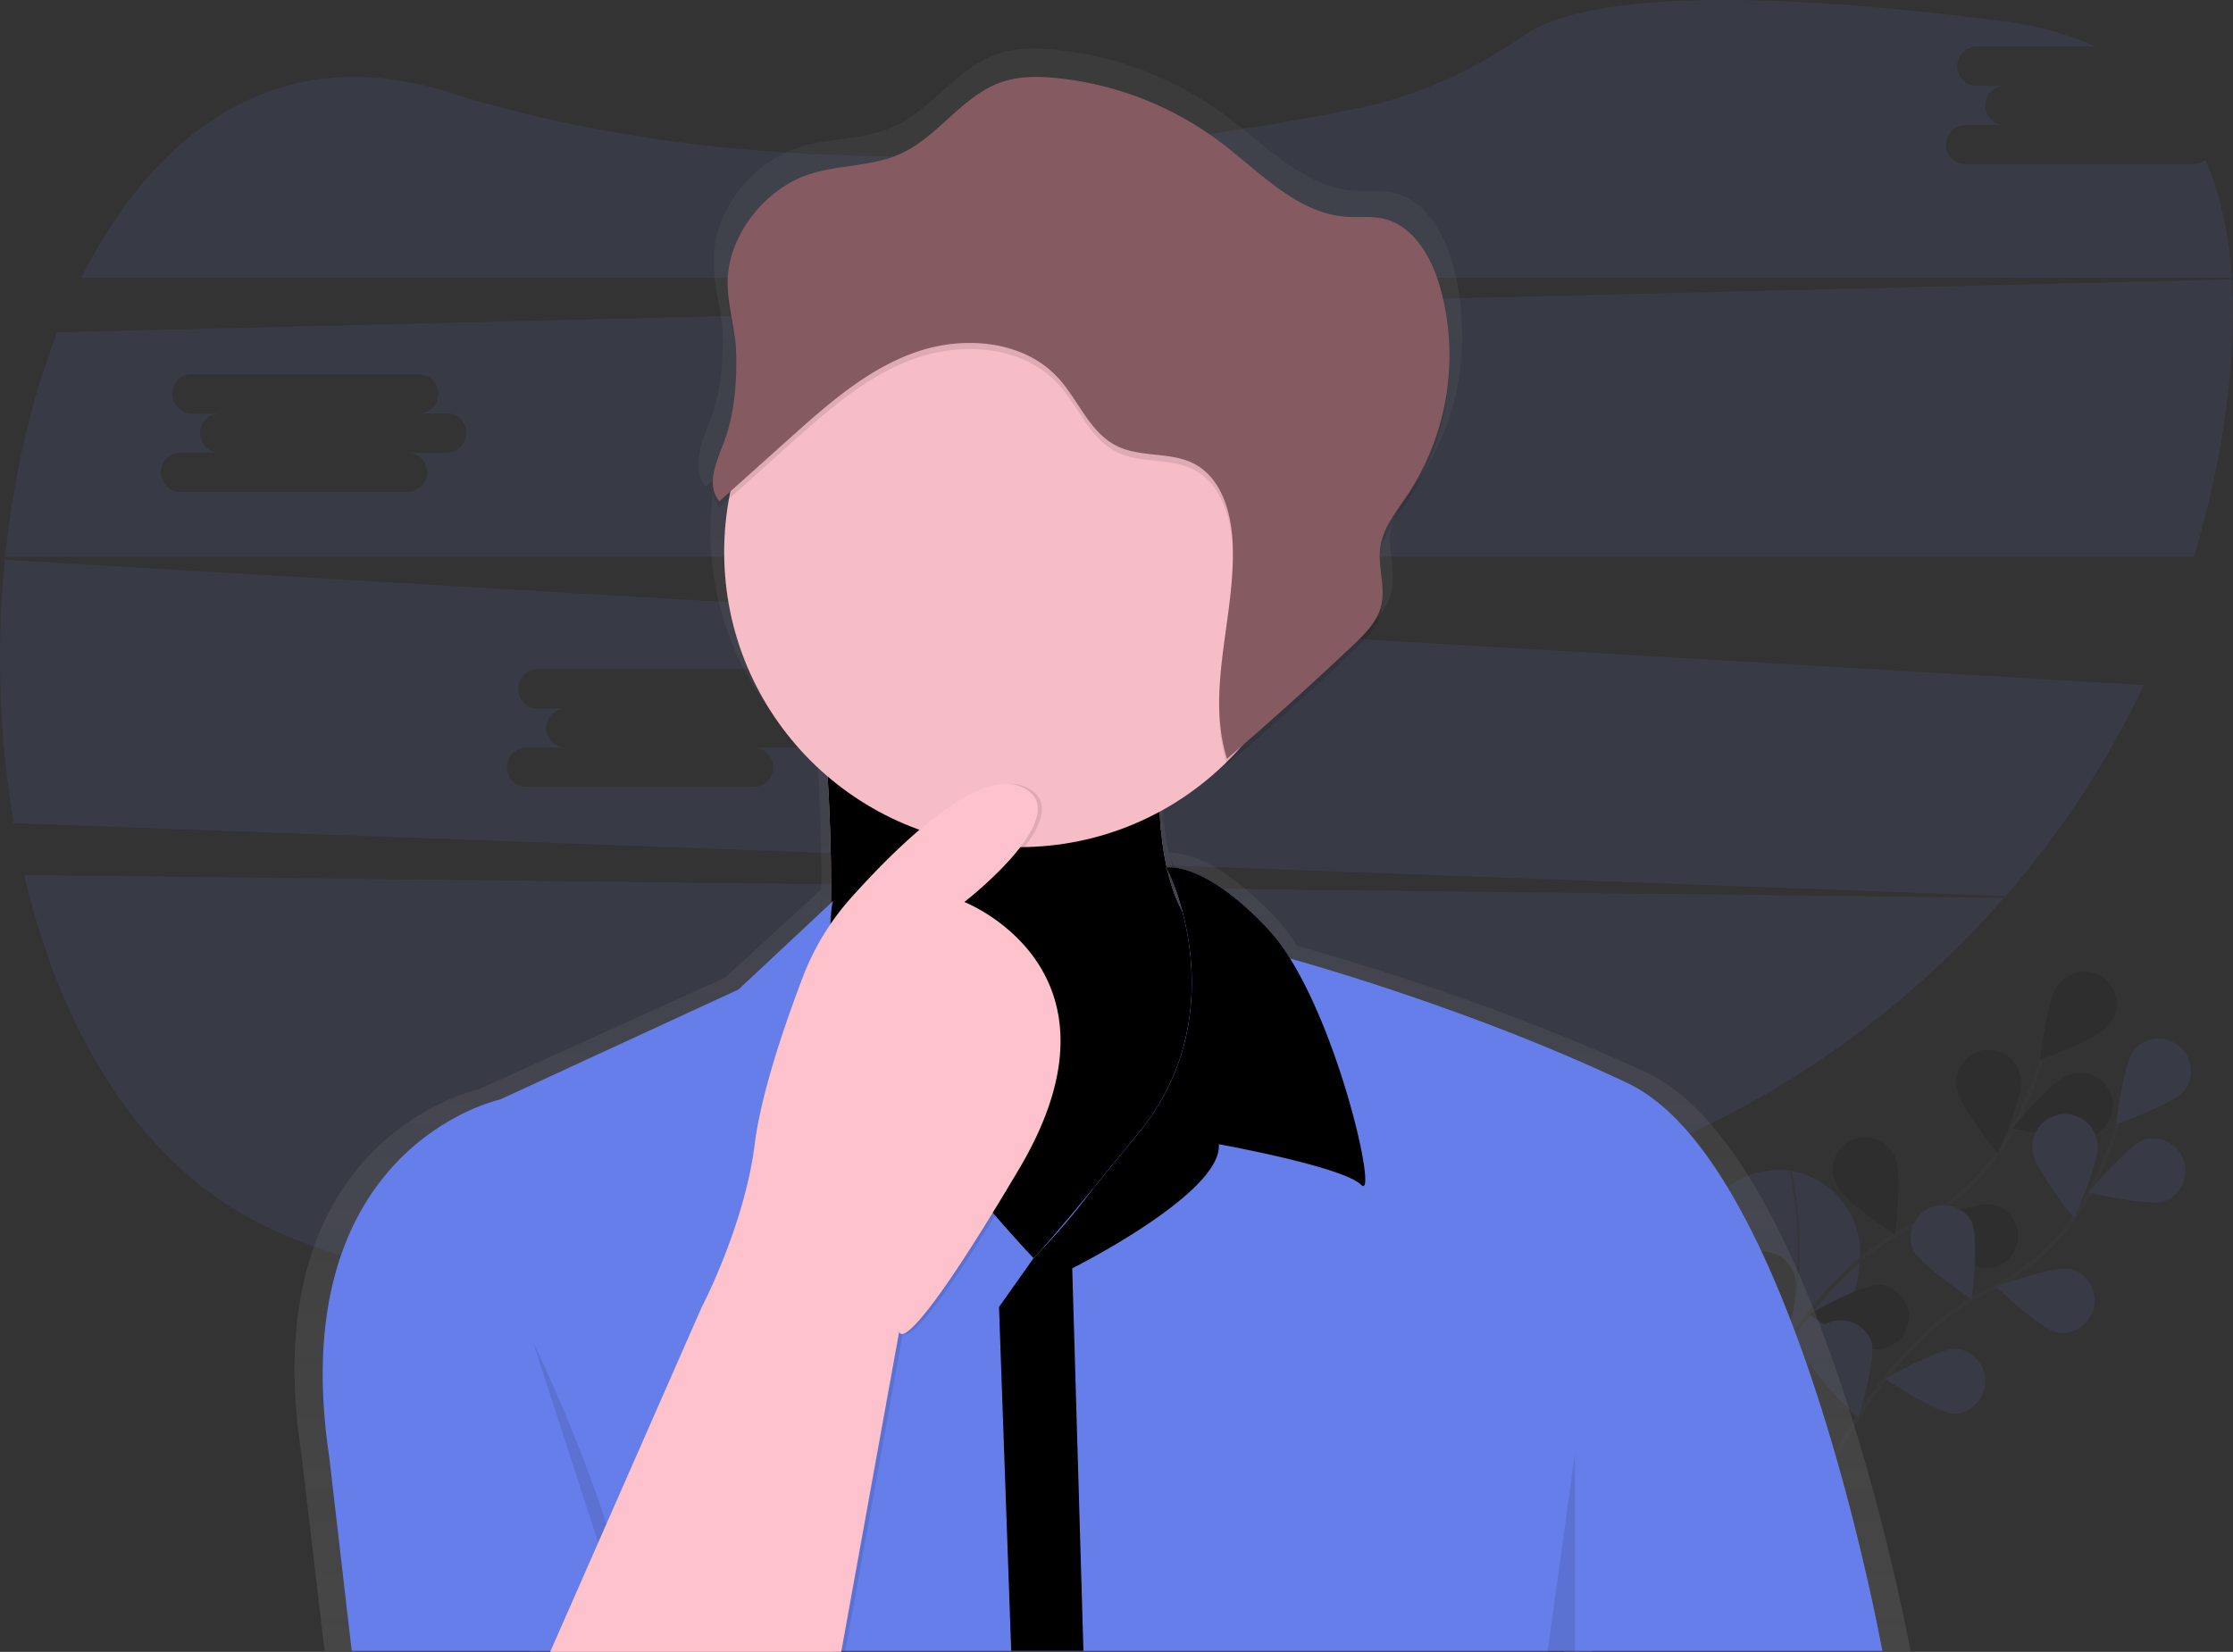 <svg xmlns="http://www.w3.org/2000/svg" xmlns:xlink="http://www.w3.org/1999/xlink" width="1097.1" height="811.81" xmlns:v="https://vecta.io/nano"><rect width="100%" height="100%" fill="#333333" stroke="none"/><defs><linearGradient id="A" x1="593.13" y1="855.9" x2="593.13" y2="67.88" gradientUnits="userSpaceOnUse"><stop offset="0" stop-color="gray" stop-opacity=".25"/><stop offset=".54" stop-color="gray" stop-opacity=".12"/><stop offset="1" stop-color="gray" stop-opacity=".1"/></linearGradient><path id="B" d="M1036.04 504c-5.49 6.9-33.9 17-33.9 17s3.42-30 8.91-36.85a16 16 0 0 1 28.107 3.615 16 16 0 0 1-3.107 16.265z"/><path id="C" d="M1026.29 558.65c-8.36 2.81-37.68-4.18-37.68-4.18s19.15-23.28 27.51-26.09a16 16 0 0 1 21.678 18.313 16 16 0 0 1-11.508 11.957z"/><path id="D" d="M973.43 623.26c-8.63-1.79-30.42-22.63-30.42-22.63s28.28-10.43 36.92-8.64c8.113 2.261 13.084 10.424 11.369 18.67s-9.528 13.75-17.869 12.59z"/><path id="E" d="M922.43 663.14c-8.81-.31-33.81-17.16-33.81-17.16s26.12-15.08 34.93-14.76c8.382.853 14.666 8.059 14.37 16.479s-7.07 15.168-15.49 15.431z"/><path id="F" d="M961.31 534.9c1.13 8.75 20.22 32.07 20.22 32.07s12.57-27.4 11.45-36.15a16 16 0 0 0-25.948-11.502 16 16 0 0 0-5.722 15.582z"/><path id="G" d="M902.25 582.34c3.69 8 28.89 24.55 28.89 24.55s3.8-29.91.11-37.91a16 16 0 0 0-28.193-3.202 16 16 0 0 0-.807 16.572z"/><path id="H" d="M851.17 636.28c2.28 8.52 24.33 29.08 24.33 29.08s8.8-28.83 6.51-37.35a16 16 0 0 0-27.258-7.948 16 16 0 0 0-3.582 16.218z"/><path id="I" d="M614.8 466.3l-20 191-107 34s-139-26-103-101c25.61-53.35 24.9-148.69 22.36-199.29-1-20.54-2.36-33.71-2.36-33.71s182-159 167-16c-2.9 27.69-3.07 49.34-1.46 66.26 6.75 70.44 44.46 58.74 44.46 58.74z"/><path id="J" d="M668.8 582.3c-9-9-70-20-70-20 2 24-72 61-72 61l5.5 188h-35.48l-6-169 17-24h0l2.07-2.15a330 330 0 0 0 27.49-32.44l22.41-27.38c42.8-52.6 20.84-114.75 14.28-127.6l-.41-.8c-.24-.47-.43-.83-.59-1.09h0a1.63 1.63 0 0 0-.15-.27 1.59 1.59 0 0 1-.11-.2h0s18-4 50 30a93.75 93.75 0 0 1 11 14.66c26 41.72 42.92 119.2 34.99 111.27z"/></defs><g opacity=".1"><path d="M878.46 575.15s-78.32-10.17-19.91 116.59c0 0 53.23-22.81 55.35-74.26.892-20.724-13.856-38.84-34.33-42.17z" fill="#667eea"/><g fill="none" stroke="#535461" stroke-miterlimit="10"><path d="M879.61 574.96s17.73 70.68-21 116.79"/><path d="M857.55 698.28s28.2-69.5 80.86-95.28a113.65 113.65 0 0 0 51.61-50.1 191.13 191.13 0 0 0 12.93-32.47" stroke-width="2"/></g><g fill="#667eea"><use xlink:href="#B"/><use xlink:href="#C"/><use xlink:href="#D"/><use xlink:href="#E"/><use xlink:href="#F"/><use xlink:href="#G"/><use xlink:href="#H"/></g><use xlink:href="#B" opacity=".25"/><use xlink:href="#C" opacity=".25"/><use xlink:href="#D" opacity=".25"/><use xlink:href="#E" opacity=".25"/><use xlink:href="#F" opacity=".25"/><use xlink:href="#G" opacity=".25"/><use xlink:href="#H" opacity=".25"/><path d="M895.11 729.9s28.2-69.5 80.86-95.28a113.65 113.65 0 0 0 51.58-50.11 191.13 191.13 0 0 0 12.93-32.47" fill="none" stroke="#535461" stroke-miterlimit="10" stroke-width="2"/><g fill="#667eea"><path d="M1073.55 535.6c-5.49 6.9-33.9 17-33.9 17s3.42-30 8.91-36.85c5.658-6.288 15.232-7.086 21.853-1.822s8 14.773 3.147 21.702zm-9.73 54.65c-8.36 2.81-37.68-4.18-37.68-4.18s19.15-23.28 27.51-26.09c8.152-2.162 16.583 2.374 19.269 10.369s-1.295 16.702-9.099 19.901z"/><use xlink:href="#D" x="37.53" y="31.64"/><path d="M959.95 694.73c-8.81-.31-33.81-17.16-33.81-17.16s26.12-15.06 34.93-14.75c8.382.853 14.666 8.059 14.37 16.479s-7.07 15.168-15.49 15.431z"/><use xlink:href="#F" x="37.52" y="31.64"/><path d="M939.78 613.9c3.69 8 28.89 24.55 28.89 24.55s3.8-29.91.11-37.91c-4.018-7.418-13.106-10.442-20.768-6.91s-11.264 12.407-8.232 20.28zm-51.08 54c2.28 8.52 24.33 29.08 24.33 29.08s8.8-28.83 6.51-37.35c-2.717-7.975-11.152-12.476-19.289-10.294s-13.188 10.3-11.551 18.564z"/></g></g><path d="M11.85 429.97c17.36 74.2 54.11 138.34 112.19 169.43 120.7 64.61 392.91 31.29 596.07-7a465.21 465.21 0 0 0 264.53-151.2zM1077.2 80.71H965.73a9.64 9.64 0 0 1-9.635-9.635 9.64 9.64 0 0 1 9.635-9.635H985a9.64 9.64 0 0 1-9.635-9.635A9.64 9.64 0 0 1 985 42.17h-13.76a9.64 9.64 0 0 1-9.635-9.635 9.64 9.64 0 0 1 9.635-9.635h58.18c-12.91-6-28-10.27-45.38-12.51-158.64-20.38-215.28-6.9-235.26 7-24.65 17.1-52.15 29.68-81.54 35.74-97.89 20.17-280.94 44.47-446.85-7.8-82.46-26-143.75 17.92-180.48 91.28h1056.64c-1.38-21.32-5.51-41-13.09-58.24a9.58 9.58 0 0 1-6.26 2.34zM2.39 275.1a491.06 491.06 0 0 0 4.33 129.46l978.68 35.79a460 460 0 0 0 68-103.7zm387.08 92.35H370.2a9.64 9.64 0 0 1 9.635 9.635 9.64 9.64 0 0 1-9.635 9.635H258.73c-3.442 0-6.623-1.836-8.344-4.817s-1.721-6.654 0-9.635 4.902-4.818 8.344-4.817H278a9.64 9.64 0 0 1-9.635-9.635 9.64 9.64 0 0 1 9.635-9.635h-13.76a9.64 9.64 0 0 1-9.635-9.635 9.64 9.64 0 0 1 9.635-9.635h111.47c3.442 0 6.623 1.836 8.344 4.817s1.721 6.654 0 9.635-4.902 4.818-8.344 4.817h13.76a9.64 9.64 0 0 1 9.635 9.635 9.64 9.64 0 0 1-9.635 9.635zm707.13-230.17l-1068.49 26C15.12 196.69 6.55 234.46 2.55 273.61h1075.33a456.46 456.46 0 0 0 15.53-70.33c3.2-23.01 4.48-45.27 3.19-66zm-877.13 85.17H200.2a9.64 9.64 0 0 1 9.635 9.635 9.64 9.64 0 0 1-9.635 9.635H88.73c-3.442 0-6.623-1.836-8.344-4.817s-1.721-6.654 0-9.635 4.902-4.818 8.344-4.817H108a9.64 9.64 0 0 1-9.635-9.635 9.64 9.64 0 0 1 9.635-9.635H94.24a9.64 9.64 0 0 1-9.635-9.635 9.64 9.64 0 0 1 9.635-9.635h111.47a9.64 9.64 0 0 1 9.635 9.635 9.64 9.64 0 0 1-9.635 9.635h13.76a9.64 9.64 0 0 1 9.635 9.635 9.64 9.64 0 0 1-9.635 9.635z" opacity=".1" fill="#667eea"/><path d="M990.13 855.4S945.57 611 860.6 571.34c-72-33.63-149.86-56.3-172-62.45A95.61 95.61 0 0 0 677.19 494c-30.26-31.59-48.44-31-51.38-30.61a153.83 153.83 0 0 1-3-19l-.26-2.92.26-.13-.48-5.85a150.6 150.6 0 0 0 33.79-24.61l.38 1.3q32.71-27.65 64.07-56.8c6-5.61 12.3-11.7 14.34-19.61a28.78 28.78 0 0 0 .75-8.32c.27-6-1.15-12.13-1.39-18.21 0-1 .11-1.93.24-2.88 1.4-9.95 8.32-18.12 14-26.47a124.82 124.82 0 0 0 21.23-71.46 121 121 0 0 0-5-36c-4.43-14.82-13.65-30.39-29-33.63-5.94-1.25-12.11-.47-18.17-.86-25.09-1.6-43.87-22-63.88-36.95a168.61 168.61 0 0 0-83.58-32.44c-9.45-1-19.21-1.07-28.2 1.93-20.19 6.72-32.45 27.47-51.9 36-14.38 6.34-31 5.31-46 10.07-22.33 7.1-41.28 30-41.78 53.53v2.61.44c-.25 11.89 4 24 4.34 36.17q0 1.65.05 3.31c-.11 13.14-1.68 26.32-6.47 38.67-2.58 6.65-5.9 14.35-5.36 21-.3 4.07.49 7.89 3.32 11l4.83-4.26a146 146 0 0 0-2.43 26.58c0 44.94 20.44 85.18 52.68 112.26q.28 4.49.54 9.62c.76 14.82 1.36 33.41 1.19 53.67l-47.16 43.35-121.24 55s-110.88 23.42-87 179.19l11.4 96.72h101.23l-.23.51h150.25l.09-.51h357.48l-.07.51h14v-.51zM626.7 465.87a103.92 103.92 0 0 1 7.2 19.8 81.11 81.11 0 0 1-7.77-20.88l.15.27zm-171.82 20q0 2.86-.1 5.77l-.24.34a49 49 0 0 1 .34-6.16z" transform="translate(-51.45 -44.1)" fill="url(#A)"/><use xlink:href="#I" fill="#fdc2cc"/><use xlink:href="#I" opacity=".03"/><path d="M571.8 338.3c-2.9 27.69-3.07 49.34-1.46 66.26-52.592 28.712-117.424 22.137-163.18-16.55-1-20.54-2.36-33.71-2.36-33.71s182-159 167-16z" opacity=".1"/><circle cx="500.8" cy="271.31" r="145" fill="#fdc2cc"/><circle cx="500.8" cy="271.31" r="145" opacity=".03"/><g fill="#667eea"><path d="M924.8 811.3h-752l-11-95c-23-153 84-176 84-176l117-54 46.5-43.5c-15 57 98.5 175.5 98.5 175.5h0a26.88 26.88 0 0 0 2.07-2.15c3.06-3.34 10.37-11.7 27.49-32.44l22.41-27.38c42.8-52.6 20.84-114.75 14.28-127.6l-.41-.8-.59-1.09h0a1.63 1.63 0 0 0-.15-.27 1.59 1.59 0 0 1-.11-.2l55 43 6 1.66c21.4 6 96.58 28.31 166 61.34C881.8 571.3 924.8 811.3 924.8 811.3z"/><use xlink:href="#J"/></g><use xlink:href="#J" opacity=".1"/><path d="M261.8 659.3s47 96 49.5 152.5m462.5-97.49l-13.5 97.5h13.5v-97.5z" opacity=".1"/><path d="M272.3 811.8l74.5-169.5s21-40 26-80 32-103 32-103 67-85 98-73-27 57-27 57 85 33 27 131-59 80-59 80l-28.5 157.5z" opacity=".1"/><path d="M270.3 811.8l74.5-169.5s21-40 26-80c3.18-25.43 15.25-60.16 23.62-82.09a125.86 125.86 0 0 1 23.72-39c21.66-24.24 61-63.33 82.66-54.93 31 12-27 57-27 57s85 33 27 131-59 80-59 80l-28.5 157.5z" fill="#fdc2cc"/><g fill="#fff"><circle cx="545.3" cy="189.81" r="3" opacity=".15"/><circle cx="531.3" cy="195.81" r="3" opacity=".15"/></g><path d="M397.79 88.58c14.47-4.68 30.53-3.67 44.41-9.89 18.77-8.42 30.6-28.8 50.08-35.4 8.68-2.94 18.1-2.83 27.21-1.89a161.07 161.07 0 0 1 80.66 31.87c19.31 14.69 37.43 34.72 61.64 36.29 5.85.38 11.8-.39 17.53.84 14.84 3.18 23.73 18.47 28 33A124.26 124.26 0 0 1 691.66 246c-5.48 8.2-12.16 16.23-13.51 26-1.32 9.58 2.76 19.51.38 28.89-2 7.77-8 13.75-13.84 19.26q-30.25 28.61-61.83 55.75c-10.94-34.76 5.11-72.19 2.61-108.54-1-14.16-6-29.62-18.49-36.3-11.69-6.24-26.63-3-38.46-9-13.2-6.65-18.62-22.4-28.6-33.3-17-18.6-46.51-21-70.28-12.6s-43.2 25.68-62 42.53l-34.17 30.65c-6.67-7.52-1.61-19.06 2-28.46 5.38-14.09 6.56-29.28 6.2-44.24-.29-12-4.43-23.85-4.19-35.53.48-23.04 18.76-45.56 40.31-52.53z" opacity=".1"/><path d="M397.79 85.58c14.47-4.68 30.53-3.67 44.41-9.89 18.77-8.42 30.6-28.8 50.08-35.4 8.68-2.94 18.1-2.83 27.21-1.89a161.07 161.07 0 0 1 80.66 31.87c19.31 14.69 37.43 34.72 61.64 36.29 5.85.38 11.8-.39 17.53.84 14.84 3.18 23.73 18.47 28 33A124.26 124.26 0 0 1 691.66 243c-5.48 8.2-12.16 16.23-13.51 26-1.32 9.58 2.76 19.51.38 28.89-2 7.77-8 13.75-13.84 19.26q-30.25 28.61-61.83 55.75c-10.94-34.76 5.11-72.19 2.61-108.54-1-14.16-6-29.62-18.49-36.3-11.69-6.24-26.63-3-38.46-9-13.2-6.65-18.62-22.4-28.6-33.3-17-18.6-46.51-21-70.28-12.6s-43.2 25.68-62 42.53l-34.17 30.65c-6.67-7.52-1.61-19.06 2-28.46 5.38-14.09 6.56-29.28 6.2-44.24-.29-12-4.43-23.85-4.19-35.53.48-23.04 18.76-45.56 40.31-52.53z" fill="#865a61"/></svg>